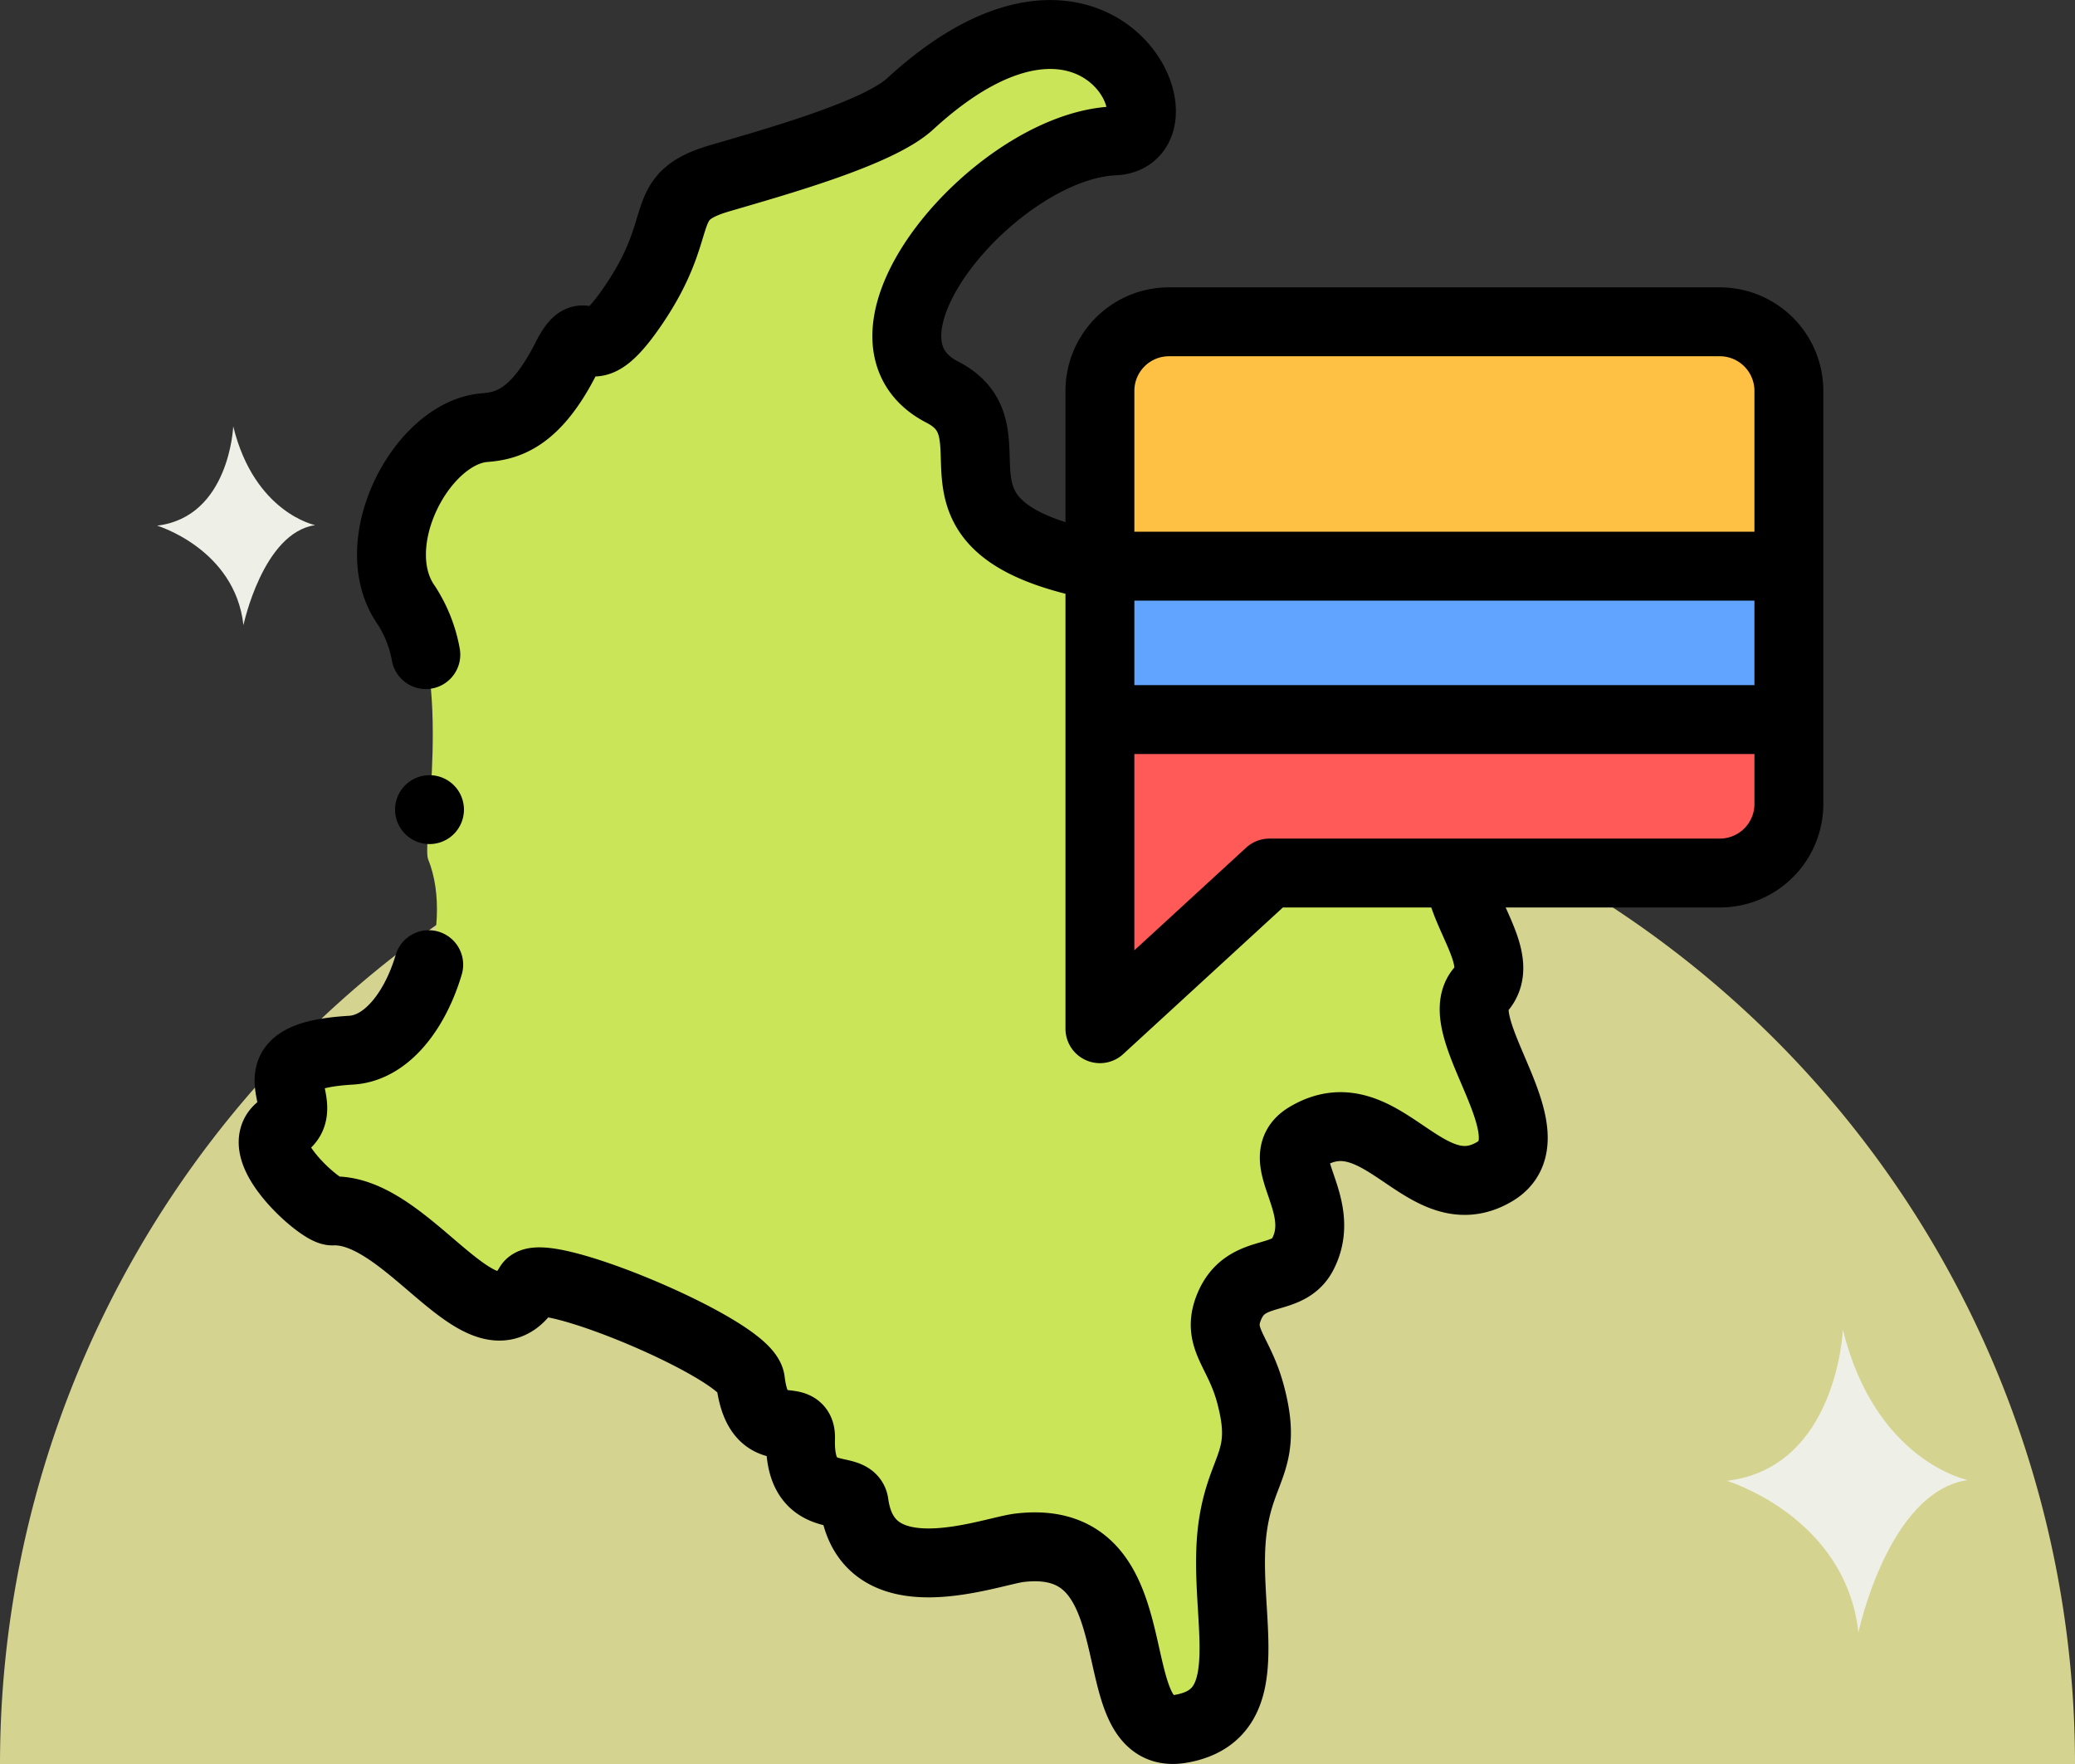 <svg xmlns="http://www.w3.org/2000/svg" xmlns:xlink="http://www.w3.org/1999/xlink" width="160" height="136" viewBox="0 0 160 136">
  <rect x="0" y="0" width="160" height="136" fill="#333333" stroke="none"/>
  <defs>
    <clipPath id="clip-path">
      <rect id="_371595221_cda6fa44-3ef3-4885-8550-35f98c8ab671" data-name="371595221_cda6fa44-3ef3-4885-8550-35f98c8ab671" width="151" height="136" transform="translate(469.711 5735)" fill="#6b0b0c"/>
    </clipPath>
    <clipPath id="clip-path-2">
      <path id="path2847" d="M0-136H136V0H0Z"/>
    </clipPath>
  </defs>
  <g id="Grupo_1103749" data-name="Grupo 1103749" transform="translate(-465.711 -5735)">
    <path id="Rectángulo_403519" data-name="Rectángulo 403519" d="M79,0h2a79,79,0,0,1,79,79v0a0,0,0,0,1,0,0H0a0,0,0,0,1,0,0v0A79,79,0,0,1,79,0Z" transform="translate(465.711 5792)" fill="#d4d38f"/>
    <g id="Enmascarar_grupo_1098802" data-name="Enmascarar grupo 1098802" clip-path="url(#clip-path)">
      <g id="g2841" transform="translate(477.211 5871)">
        <g id="g2843">
          <g id="g2845" clip-path="url(#clip-path-2)">
            <g id="g2851" transform="translate(73.313 -92.353)">
              <path id="path2853" d="M0,0H53.125V-13.525a5.328,5.328,0,0,0-5.312-5.312H5.312A5.328,5.328,0,0,0,0-13.525Z" fill="#ffc144" fill-rule="evenodd"/>
            </g>
            <path id="path2855" d="M126.438-92.352H73.313v11.831h53.125Z" fill="#60a4ff" fill-rule="evenodd"/>
            <g id="g2857" transform="translate(126.438 -80.521)">
              <path id="path2859" d="M0,0H-53.125V23.834l13.071-12H-5.312A5.328,5.328,0,0,0,0,6.519Z" fill="#ff5a58" fill-rule="evenodd"/>
            </g>
            <g id="g2861" transform="translate(73.313 -56.687)">
              <path id="path2863" d="M0,0V-35.666c-15.394-2.966-5.9-10.2-12.161-13.426-8.32-4.285,4.225-18.98,13.269-19.363,5.926-.251-1.146-16.272-15.742-2.85-2.473,2.273-10.376,4.468-14.7,5.737-4.982,1.463-2.373,3.39-6.5,9.581-3.984,5.97-3.459.615-5.332,4.307-2.352,4.638-4.52,5.195-6.258,5.329-4.876.378-9.387,8.975-6.056,13.705,3.653,5.188,1.179,18.359,1.677,19.574,2.142,5.224-1,14.434-5.939,14.728-8.429.5-2.536,4.213-5.312,5.9-2.617,1.587,2.931,6.531,3.883,6.494,5.946-.236,11.769,11.541,15.153,5.726.955-1.64,16.774,4.943,17.071,7.374.635,5.19,3.932,2.129,3.864,4.425-.163,5.454,3.915,3.471,4.131,5.036C-17.935,44-8.5,40.287-6.183,40.017,4.732,38.741-.321,55.087,6.229,53.976s3.049-9.059,4.029-15.7c.678-4.593,2.741-5.028,1.329-10.186-.9-3.3-2.62-4.221-1.627-6.642,1.29-3.144,4.487-1.765,5.676-4.057,2.045-3.944-2.556-7.34.335-9.072,5.73-3.432,9.075,5.892,14.465,2.7C35.073,8.268,26.78-.129,29.369-3.018c2-2.237-1.483-5.762-1.7-8.986H13.071Z" fill="#cbe558" fill-rule="evenodd"/>
            </g>
            <g id="g2865" transform="translate(21.335 -85.532)">
              <path id="path2867" d="M0,0A10.386,10.386,0,0,0-1.5-3.8C-4.835-8.529-.325-17.126,4.551-17.5c1.738-.135,3.907-.692,6.258-5.329,1.872-3.692,1.348,1.662,5.332-4.308,4.131-6.191,1.523-8.119,6.5-9.581,4.322-1.269,12.225-3.463,14.7-5.737,14.6-13.422,21.668,2.6,15.743,2.85-9.044.383-21.59,15.078-13.269,19.363C46.082-17.02,36.584-9.786,51.978-6.82h50.468m-22.737,24.2c.526,3.071,3.532,6.333,1.638,8.446-2.589,2.888,5.7,11.286,1.068,14.035-5.391,3.2-8.736-6.128-14.465-2.7-2.891,1.732,1.709,5.128-.335,9.072-1.189,2.293-4.386.913-5.676,4.057-.994,2.42.724,3.343,1.627,6.642,1.412,5.158-.651,5.593-1.329,10.186-.981,6.638,2.521,14.585-4.029,15.7s-1.5-15.235-12.412-13.959c-2.315.27-11.752,3.981-12.771-3.408-.216-1.565-4.293.417-4.131-5.036.068-2.3-3.229.764-3.863-4.426-.3-2.431-16.117-9.014-17.072-7.373C4.573,54.433-1.25,42.657-7.195,42.893c-.951.038-6.5-4.907-3.883-6.494,2.776-1.684-3.117-5.4,5.312-5.9C-3,30.339-.805,27.389.223,23.906" fill="none" stroke="#000" stroke-linecap="round" stroke-linejoin="round" stroke-miterlimit="22.926" stroke-width="5.312"/>
            </g>
            <g id="g2869" transform="translate(21.619 -73.58)">
              <path id="path2871" d="M0,0V0" fill="none" stroke="#000" stroke-linecap="round" stroke-linejoin="round" stroke-miterlimit="2.613" stroke-width="5.312"/>
            </g>
            <g id="g2873" transform="translate(121.125 -111.19)">
              <path id="path2875" d="M0,0H-42.5a5.328,5.328,0,0,0-5.312,5.313V54.5l13.071-12H0a5.328,5.328,0,0,0,5.313-5.312V5.313A5.328,5.328,0,0,0,0,0Z" fill="none" stroke="#000" stroke-linecap="round" stroke-linejoin="round" stroke-miterlimit="22.926" stroke-width="5.312"/>
            </g>
            <g id="g2877" transform="translate(123.781 -80.521)">
              <path id="path2879" d="M0,0H-47.812" fill="none" stroke="#000" stroke-linecap="round" stroke-linejoin="round" stroke-miterlimit="22.926" stroke-width="5.312"/>
            </g>
          </g>
        </g>
      </g>
    </g>
    <path id="Trazado_952692" data-name="Trazado 952692" d="M32.192,147.506s-.284,6.987-5.872,7.652c0,0,6,1.791,6.66,7.672,0,0,1.5-7.127,5.53-7.712,0,0-4.674-.934-6.318-7.612" transform="translate(451.503 5620.368)" fill="#eef0e7"/>
    <path id="Trazado_952694" data-name="Trazado 952694" d="M72.868,81.707s-.432,10.649-8.95,11.661c0,0,9.141,2.731,10.151,11.693,0,0,2.285-10.862,8.429-11.753,0,0-7.123-1.424-9.629-11.6" transform="translate(534.944 5755.801)" fill="#eef0e7"/>
  </g>
</svg>

